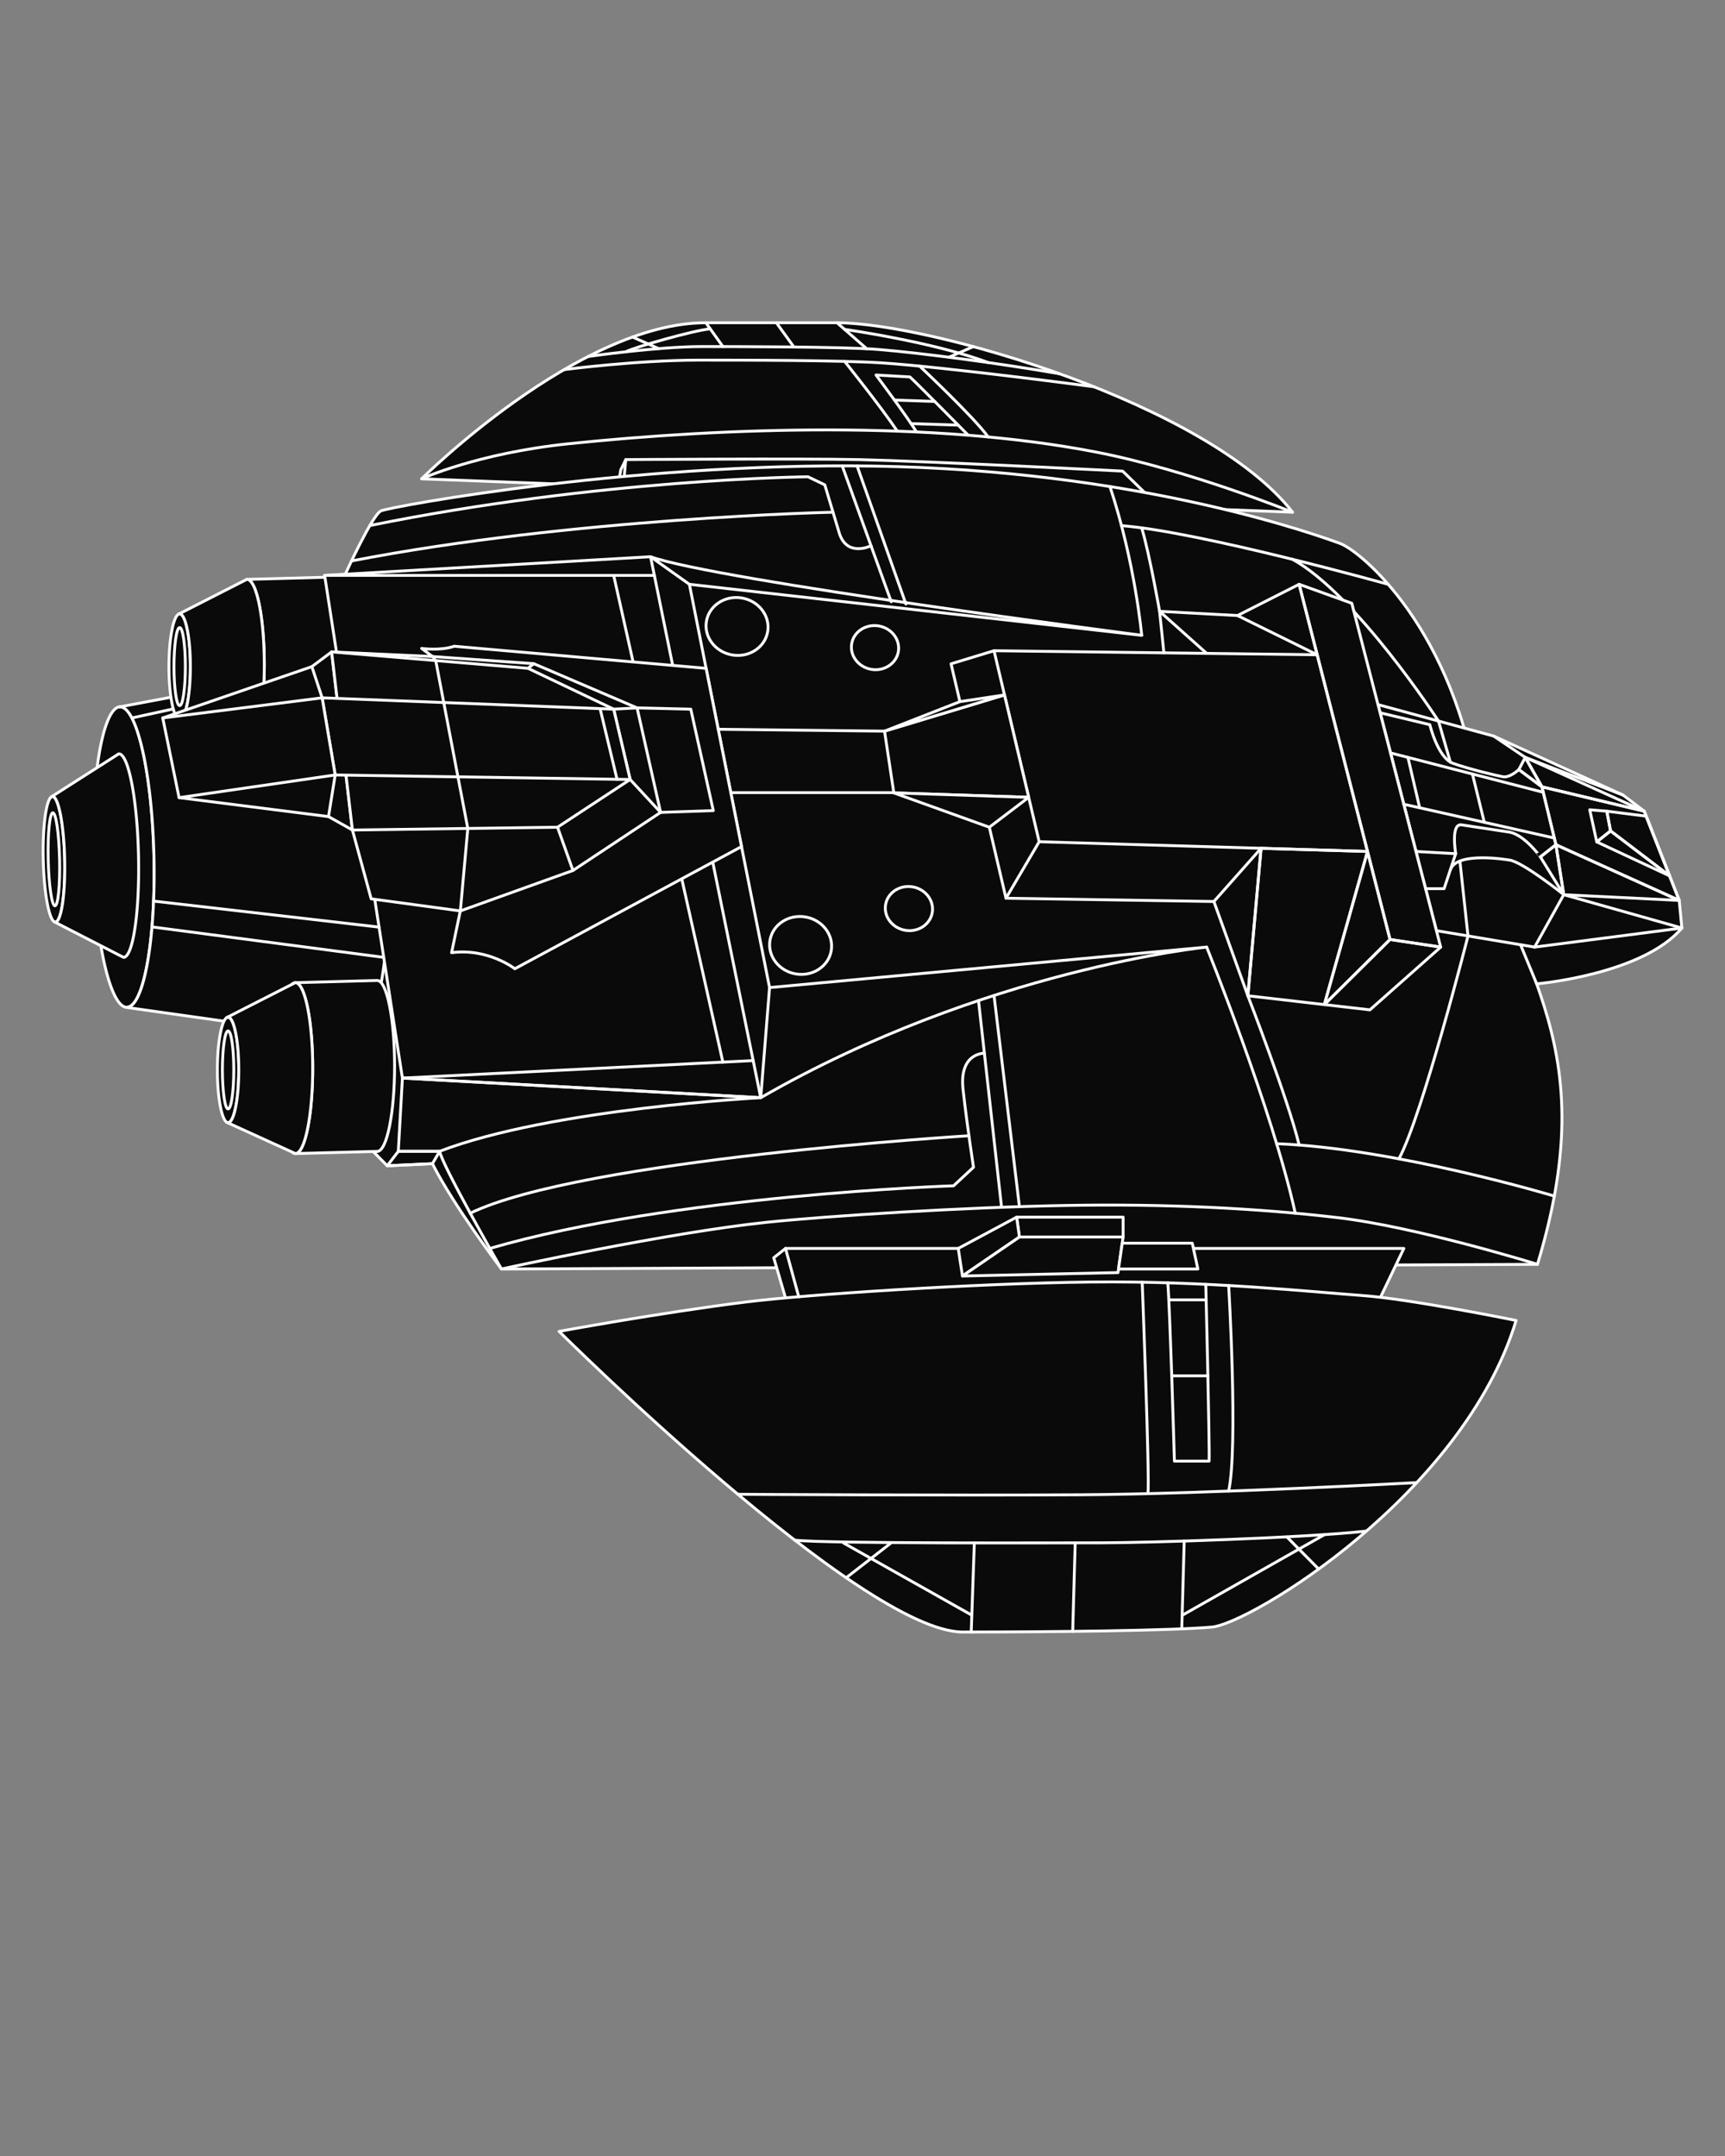 <svg id="Layer_2" data-name="Layer 2" xmlns="http://www.w3.org/2000/svg" viewBox="0 0 1200 1500"><rect x="0" y="0" width="1200" height="1500" fill="#808080" stroke="none"/><defs><style>.cls-1{fill:#0a0a0a;}.cls-1,.cls-2{stroke:#fefefe;stroke-linecap:round;stroke-linejoin:round;stroke-width:2px;}.cls-2{fill:none;}</style></defs><title>Artboard 1 copy 2</title><path class="cls-1" d="M899.15,356.36,293.31,333.13S402.31,224.55,491,224.55h91.25C646.5,224.55,840.42,280.74,899.15,356.36Z"/><path class="cls-2" d="M434.26,331.46l1.05-11.69s121.82-.88,162.41,0c45.84,1,183.23,8,183.23,8l15.33,14.94"/><path class="cls-2" d="M736.92,260c-37.17-6.48-94.78-14.39-126.2-16.88-24.56-2-105.28-2-122.5-2-30.87,0-79.09,6.9-79.09,6.9"/><path class="cls-2" d="M761,269.07s-101.94-13.52-147-16.56c-28.86-1.95-96.45-1.95-128.17-1.95-42.54,0-93.32,6.57-93.32,6.57"/><path class="cls-2" d="M899.15,356.36S826.78,327,762.79,314.58c-114.65-22.32-259.92-17-367.17-5.85-63.66,6.63-102.31,24.4-102.31,24.4"/><line class="cls-2" x1="502.91" y1="241.15" x2="491.03" y2="224.55"/><line class="cls-2" x1="582.28" y1="224.55" x2="602.91" y2="242.62"/><line class="cls-2" x1="552.28" y1="241.44" x2="540.11" y2="224.55"/><path class="cls-2" d="M494.07,228.8c-11,.88-54.07,13.12-58.76,16"/><line class="cls-2" x1="458.26" y1="242.57" x2="440.05" y2="234.49"/><path class="cls-2" d="M587.56,229.17s61.51,8.65,99.82,23.05"/><line class="cls-2" x1="660.17" y1="248.52" x2="677.12" y2="241.15"/><path class="cls-2" d="M639.75,254.71s38.3,36,47.63,49.28"/><path class="cls-2" d="M587.56,251.41s24.83,31,36.72,48.64"/><path class="cls-2" d="M673.53,302.79S636.88,265.67,633,262.26l-23.6-1.36s22.13,29.56,28.13,39.61"/><line class="cls-1" x1="666.59" y1="295.77" x2="633.76" y2="294.71"/><line class="cls-1" x1="650.23" y1="279.3" x2="622.21" y2="278.33"/><polyline class="cls-1" points="435.31 319.77 431.85 326.86 431.01 331.76"/><path class="cls-1" d="M348.83,882.88s-33.63-44.52-48-73.27l-31.44,1.46-18.19-18.46-11-393.11s18.73-41.22,24.81-44.06,184.51-36,359.9-30.76,292.75,48.13,307.26,53.4,80.24,59.78,96.73,177.23,90.54,159.72,40.64,324.32Z"/><path class="cls-1" d="M30.07,598c.52,22.77,3.92,41.39,7.76,43.37a1.5,1.5,0,0,0,.7.17c4.12-.09,7-19.74,6.46-43.88S40.64,554,36.52,554.13a1.42,1.42,0,0,0-.76.26C32.06,556.75,29.55,575.41,30.07,598Z"/><ellipse class="cls-1" cx="37.53" cy="597.84" rx="3.96" ry="32.36" transform="translate(-13.7 1.02) rotate(-1.31)"/><path class="cls-1" d="M81.84,524.38l2.38-1.44A3.35,3.35,0,0,0,81.84,524.38Z"/><path class="cls-1" d="M64.76,596.79C66,651.22,75.46,695.7,86.33,700.4a5.89,5.89,0,0,0,1.3.36,5,5,0,0,0,.67,0c11.7-.27,20.11-47.28,18.79-105s-11.89-104.28-23.57-104a4,4,0,0,0-.7.06,5.28,5.28,0,0,0-1.48.56C70.82,498.13,63.51,542.76,64.76,596.79Z"/><path class="cls-1" d="M38.53,641.55a1.5,1.5,0,0,1-.7-.17l45.74,23.48L86,666.08C92.6,665.72,97.24,634,96.35,595s-7-70.67-13.71-70.52h-.06L80.24,526,35.76,554.39a1.42,1.42,0,0,1,.76-.26c4.12-.09,7.91,19.4,8.47,43.54S42.65,641.46,38.53,641.55Z"/><path class="cls-1" d="M107.09,595.83c1.32,57.69-7.09,104.7-18.79,105a5,5,0,0,1-.67,0l158.77,22.4a4.74,4.74,0,0,0,.84.05c14.61-.33,25.12-59.06,23.47-131.14s-14.85-130.26-29.45-129.93a6,6,0,0,0-.86.09L82.82,491.89a4,4,0,0,1,.7-.06C95.2,491.55,105.76,538.13,107.09,595.83Z"/><path class="cls-1" d="M117.52,463.79c0,19.12,3,34.81,6.77,36.55a1.72,1.72,0,0,0,.69.15c4.12,0,7.47-16.43,7.47-36.7s-3.35-36.7-7.47-36.7a1.57,1.57,0,0,0-.77.21C120.46,429.21,117.52,444.81,117.52,463.79Z"/><ellipse class="cls-1" cx="124.98" cy="463.79" rx="3.96" ry="27.16"/><path class="cls-1" d="M171.84,522l56.82-1.53h.15c6.64-.18,12-26.72,12-59.45s-5.41-59.45-12.07-59.45h-.07l-56.91,1.53c6.68,0,12.09,26.61,12.09,59.45S178.49,521.81,171.84,522Z"/><path class="cls-1" d="M125,500.49a1.72,1.72,0,0,1-.69-.15l45.19,20.58,2.36,1.07c6.65-.18,12-26.73,12-59.45s-5.41-59.45-12.09-59.45h-.06l-2.38,1.21-45.12,23a1.57,1.57,0,0,1,.77-.21c4.12,0,7.47,16.44,7.47,36.7S129.1,500.49,125,500.49Z"/><path class="cls-1" d="M1069,684.5s73.58-6.4,101-38.85L1057.78,657.3Z"/><path class="cls-2" d="M1069.52,879.63s-83.83-26-139.07-32.49-118.92-9.75-189.76-8.45-163.61,7.16-207.3,11.7c-68.89,7.14-184.56,32.49-184.56,32.49s-41.11-71.77-43-81.85"/><polygon class="cls-1" points="546.44 902.99 538.26 875.08 546.44 868.58 976.59 868.58 960.32 902.58 546.44 902.99"/><path class="cls-1" d="M1054.69,918.7s-73.64-15-107.22-17.38S839.64,891,758.63,891.94s-198.21,8.74-239.26,13.85c-59.92,7.48-130.43,20.51-130.43,20.51s210.41,209.15,280.83,209.15c63.82,0,146.3-1,173.3-3.44S1017.88,1039.73,1054.69,918.7Z"/><path class="cls-2" d="M950.58,1065.22c-42.71,4.77-153.37,8.17-183.87,8.17s-189.23.7-213.79-1.83"/><line class="cls-2" x1="677.81" y1="1073.47" x2="675.63" y2="1135.45"/><line class="cls-2" x1="675.63" y1="1123.5" x2="586.74" y2="1073.47"/><line class="cls-2" x1="619.86" y1="1073.47" x2="588.65" y2="1097.7"/><line class="cls-2" x1="747.97" y1="1073.47" x2="746.23" y2="1135"/><line class="cls-2" x1="823.81" y1="1072.16" x2="822.09" y2="1133.26"/><line class="cls-2" x1="822.95" y1="1123.5" x2="921.43" y2="1067.67"/><line class="cls-2" x1="895.26" y1="1069.35" x2="917.34" y2="1091.66"/><path class="cls-2" d="M985.55,1031.5s-144.25,7.89-233.42,8.47-238.82-.34-238.82-.34"/><path class="cls-2" d="M854.72,894.38s6.68,112.31,0,143.05"/><path class="cls-2" d="M794.57,892.05s5.28,136,4,147.14"/><path class="cls-2" d="M838.81,893.54s2.77,112.83,2.31,123H817s-3.23-109.06-4.63-124.08"/><line class="cls-2" x1="840.27" y1="957.21" x2="815.12" y2="957.21"/><line class="cls-2" x1="839.07" y1="904.35" x2="813.09" y2="904.35"/><line class="cls-2" x1="546.44" y1="868.58" x2="555.65" y2="902.19"/><polygon class="cls-1" points="781.3 846.81 707.22 846.81 709.17 860.64 781.3 860.64 781.3 846.81"/><polygon class="cls-1" points="707.22 846.81 666.61 868.58 669.53 887.75 709.17 860.64 707.22 846.81"/><polygon class="cls-1" points="781.3 860.64 777.73 885.39 669.53 887.75 709.17 860.64 781.3 860.64"/><polygon class="cls-1" points="780.68 864.93 829.4 864.93 833.3 882.88 778.1 882.88 780.68 864.93"/><polygon class="cls-1" points="999.26 647.5 1067.56 658.93 1170 645.65 1168.15 626.44 1143.81 564.37 1129.06 553.16 1039.1 512.12 958.6 490.21 999.26 647.5"/><path class="cls-2" d="M1008.94,530.21l-8.25-28.55s-57.12-88.05-101.54-112.52"/><path class="cls-2" d="M960.07,495.9l34.59,8.29s5.55,23.08,16.06,26.87,29.79,8.47,34.76,9.35,11.1-5,11.1-5l16.06,12,9.74,40.3-10.81,8.47S1061,581.29,1050.44,579l-33.39-5.06c-8.18-1.75-4.38,20-4.38,20L985,592.4Z"/><polygon class="cls-1" points="903.75 406.52 940.38 419.72 1002.21 658.93 966.98 653.62 903.75 406.52"/><polygon class="cls-2" points="1082.38 587.72 1168.15 626.44 1087.82 622.48 1082.38 587.72"/><polygon class="cls-2" points="1071.57 596.19 1087.82 622.48 1082.38 587.72 1071.57 596.19"/><polygon class="cls-2" points="1072.64 547.42 1061.04 526.94 1056.58 535.44 1072.64 547.42"/><polygon class="cls-2" points="1072.64 547.42 1143.81 564.37 1061.04 526.94 1072.64 547.42"/><polygon class="cls-2" points="1143.81 564.37 1168.15 626.44 1082.38 587.72 1072.64 547.42 1143.81 564.37"/><polygon class="cls-2" points="1145.16 567.82 1117.77 564.37 1120.39 578.09 1161.45 609.36 1145.16 567.82"/><polygon class="cls-2" points="1161.45 609.36 1110.79 585.73 1120.39 578.09 1161.45 609.36"/><polygon class="cls-2" points="1117.77 564.37 1105.91 563.39 1110.79 585.73 1120.39 578.09 1117.77 564.37"/><line class="cls-2" x1="976.51" y1="559.52" x2="1081.25" y2="583.05"/><line class="cls-2" x1="1073.56" y1="551.22" x2="967.28" y2="523.81"/><line class="cls-2" x1="1024.3" y1="538.51" x2="1032.55" y2="572.1"/><line class="cls-2" x1="979.43" y1="526.94" x2="987.59" y2="562"/><polygon class="cls-2" points="1002.21 658.93 952.98 702.59 921.28 698.93 966.98 653.62 1002.21 658.93"/><polygon class="cls-2" points="868.07 692.79 877.27 590.18 951.31 592.38 921.28 698.93 868.07 692.79"/><polygon class="cls-2" points="951.31 592.38 921.28 698.93 966.98 653.62 951.31 592.38"/><polygon class="cls-2" points="877.27 590.18 844.45 627.2 868.07 692.79 877.27 590.18"/><path class="cls-2" d="M839.42,658.93s-155,15.4-310.21,104.79l6.13-76.62Z"/><path class="cls-2" d="M452.56,387.34l27,19.18L794.22,442S498.41,403.72,452.56,387.34Z"/><line class="cls-2" x1="479.58" y1="406.52" x2="535.34" y2="687.1"/><polygon class="cls-2" points="951.31 592.38 722.91 585.62 691.5 452.73 916.3 455.55 951.31 592.38"/><polygon class="cls-2" points="903.75 406.52 860.86 428.25 916.3 455.55 903.75 406.52"/><polyline class="cls-2" points="860.86 428.25 806.66 425.32 839.42 454.58"/><path class="cls-2" d="M809.67,454.21l-3-28.89s-6.87-39.36-12.44-58.07"/><polygon class="cls-1" points="279.94 750.06 529.21 763.72 452.56 387.34 225.83 400.32 279.94 750.06"/><path class="cls-2" d="M529.21,763.72S383.45,771.23,305.81,801H277.08l2.86-51Z"/><polyline class="cls-2" points="1012.67 593.87 1004.59 618.28 991.71 618.28"/><line class="cls-2" x1="502.87" y1="738.94" x2="426.91" y2="400.32"/><path class="cls-1" d="M515.84,589,358.15,674s-18.63-14.53-44-11.18l6.06-29,5.19-57.39L303.15,459.79l-2.25-3-7.59-5.67S306,453,316,449.61L491.2,465Z"/><path class="cls-2" d="M1009,605.1c4.37-13.18,40.89-6.73,40.89-6.73,8.68.73,38,24.11,38,24.11L1170,645.65"/><path class="cls-2" d="M1015.58,599.05l5.64,52.13S989.53,776,973.16,806.24"/><polyline class="cls-2" points="1039.1 512.12 1061.04 526.94 1129.06 553.16"/><line class="cls-2" x1="1087.82" y1="622.48" x2="1067.55" y2="658.93"/><polygon class="cls-2" points="277.08 801.03 269.38 811.07 300.82 809.61 305.81 801.03 277.08 801.03"/><polygon class="cls-1" points="245.16 577.48 258.2 625.35 320.24 633.77 398.57 605.63 459.55 565.21 443.19 492.51 371.3 461.74 300.9 456.78 230.7 453.54 245.16 577.48"/><polygon class="cls-1" points="230.7 453.54 245.16 577.48 387.85 575.53 438.36 542.32 426.91 493.39 367.33 464.98 230.7 453.54"/><polygon class="cls-1" points="438.36 542.32 233.17 539.17 224.1 485.5 426.91 493.39 438.36 542.32"/><polygon class="cls-1" points="233.17 539.17 228.53 568.13 124.57 554.95 113.22 499.51 216.95 463.8 224.1 485.5 233.17 539.17"/><line class="cls-2" x1="233.17" y1="539.17" x2="124.57" y2="554.95"/><line class="cls-2" x1="224.1" y1="485.5" x2="113.22" y2="499.51"/><polyline class="cls-2" points="438.36 542.32 459.55 565.21 496.21 563.97 480.54 493.39 443.19 492.51 426.91 493.39"/><line class="cls-2" x1="387.85" y1="575.53" x2="398.57" y2="605.63"/><line class="cls-2" x1="367.33" y1="464.98" x2="371.3" y2="461.74"/><line class="cls-2" x1="225.83" y1="400.32" x2="455.2" y2="400.32"/><line class="cls-2" x1="279.94" y1="750.06" x2="523.95" y2="737.89"/><line class="cls-2" x1="417.55" y1="493.39" x2="429.24" y2="542.18"/><path class="cls-1" d="M205.52,802.58l-2.36-1.07a3.37,3.37,0,0,0,2.29,1.07Z"/><path class="cls-2" d="M262.34,801.05h0Z"/><path class="cls-1" d="M151.21,744.38c0,19.12,3,34.81,6.76,36.55a1.77,1.77,0,0,0,.69.16c4.13,0,7.47-16.44,7.47-36.71s-3.34-36.7-7.47-36.7a1.6,1.6,0,0,0-.77.21C154.14,709.8,151.21,725.4,151.21,744.38Z"/><ellipse class="cls-1" cx="158.67" cy="744.39" rx="3.96" ry="27.16"/><path class="cls-1" d="M203,684.89l2.37-1.21A3.54,3.54,0,0,0,203,684.89Z"/><path class="cls-1" d="M205.52,802.58l56.82-1.53h.16c6.64-.18,12-26.72,12-59.44s-5.41-59.46-12.08-59.46h-.07l-56.91,1.53c6.68,0,12.09,26.62,12.09,59.45S212.17,802.4,205.52,802.58Z"/><path class="cls-1" d="M158.66,781.09a1.77,1.77,0,0,1-.69-.16l45.19,20.58,2.36,1.07c6.65-.18,12-26.73,12-59.45s-5.41-59.45-12.09-59.45h-.06L203,684.89l-45.13,23a1.6,1.6,0,0,1,.77-.21c4.13,0,7.47,16.44,7.47,36.7S162.79,781.09,158.66,781.09Z"/><polyline class="cls-2" points="320.24 633.77 325.43 576.38 303.15 459.79 300.9 456.78"/><polyline class="cls-2" points="844.45 627.2 699.81 624.92 722.91 585.62"/><polyline class="cls-2" points="691.5 452.73 661.6 461.84 699.81 624.92"/><line class="cls-2" x1="499.62" y1="507.38" x2="672.72" y2="509.32"/><line class="cls-2" x1="508.38" y1="551.45" x2="682.59" y2="551.45"/><line class="cls-2" x1="691.5" y1="692.58" x2="709.17" y2="839.51"/><line class="cls-2" x1="680.7" y1="696.13" x2="696.74" y2="839.95"/><line class="cls-2" x1="630.2" y1="420.25" x2="596.23" y2="324.15"/><line class="cls-2" x1="619.98" y1="418.68" x2="585.89" y2="324.11"/><path class="cls-2" d="M684.79,732.76s-17.7-.5-14.83,25.27,7.26,54.06,7.26,54.06L663.36,825s-194.7,6.3-322.63,43.6"/><path class="cls-2" d="M605.92,379.68S589.6,387.92,584,371.4l-10.23-34.08-11.7-5.6s-144.51,1.35-304.78,33.93"/><ellipse class="cls-2" cx="556.94" cy="657.77" rx="20.1" ry="21.61" transform="translate(-184.11 1097.87) rotate(-80.45)"/><ellipse class="cls-2" cx="512.72" cy="435.85" rx="20.1" ry="21.61" transform="translate(-2.15 869.16) rotate(-80.45)"/><ellipse class="cls-2" cx="632.29" cy="632.12" rx="15.32" ry="16.47" transform="translate(-95.97 1150.79) rotate(-80.45)"/><ellipse class="cls-2" cx="608.7" cy="450.59" rx="15.32" ry="16.47" transform="translate(63.37 976.1) rotate(-80.45)"/><polygon class="cls-1" points="698.77 483.49 615.33 508.68 621.79 551.63 715.61 554.72 698.77 483.49"/><polygon class="cls-1" points="621.79 551.63 688.24 575.53 715.61 554.72 621.79 551.63"/><polygon class="cls-1" points="698.77 483.49 667.76 488.16 615.33 508.68 698.77 483.49"/><path class="cls-2" d="M839.42,658.93S885,771.59,901.06,844.07"/><path class="cls-2" d="M794.22,442s-4.53-50.57-22.09-103.51"/><path class="cls-2" d="M1081.25,832.15s-110.59-33.28-193.16-36.44"/><path class="cls-2" d="M965.66,406.52s-131.89-36.77-185.5-40.8"/><path class="cls-2" d="M674,790.18s-269.17,16.38-346.89,53.89"/><path class="cls-2" d="M579.48,356.36s-181.31,4-335,33.92"/><path class="cls-2" d="M868.06,692.79s27.84,71.53,35.69,103.84"/><line class="cls-2" x1="106.85" y1="626.92" x2="263.69" y2="645.03"/><line class="cls-2" x1="106.85" y1="645.03" x2="266.94" y2="666.08"/><line class="cls-2" x1="91.77" y1="499.51" x2="120.53" y2="493.22"/><line class="cls-2" x1="245.16" y1="577.48" x2="228.53" y2="568.13"/><line class="cls-2" x1="230.7" y1="453.54" x2="216.95" y2="463.8"/></svg>
